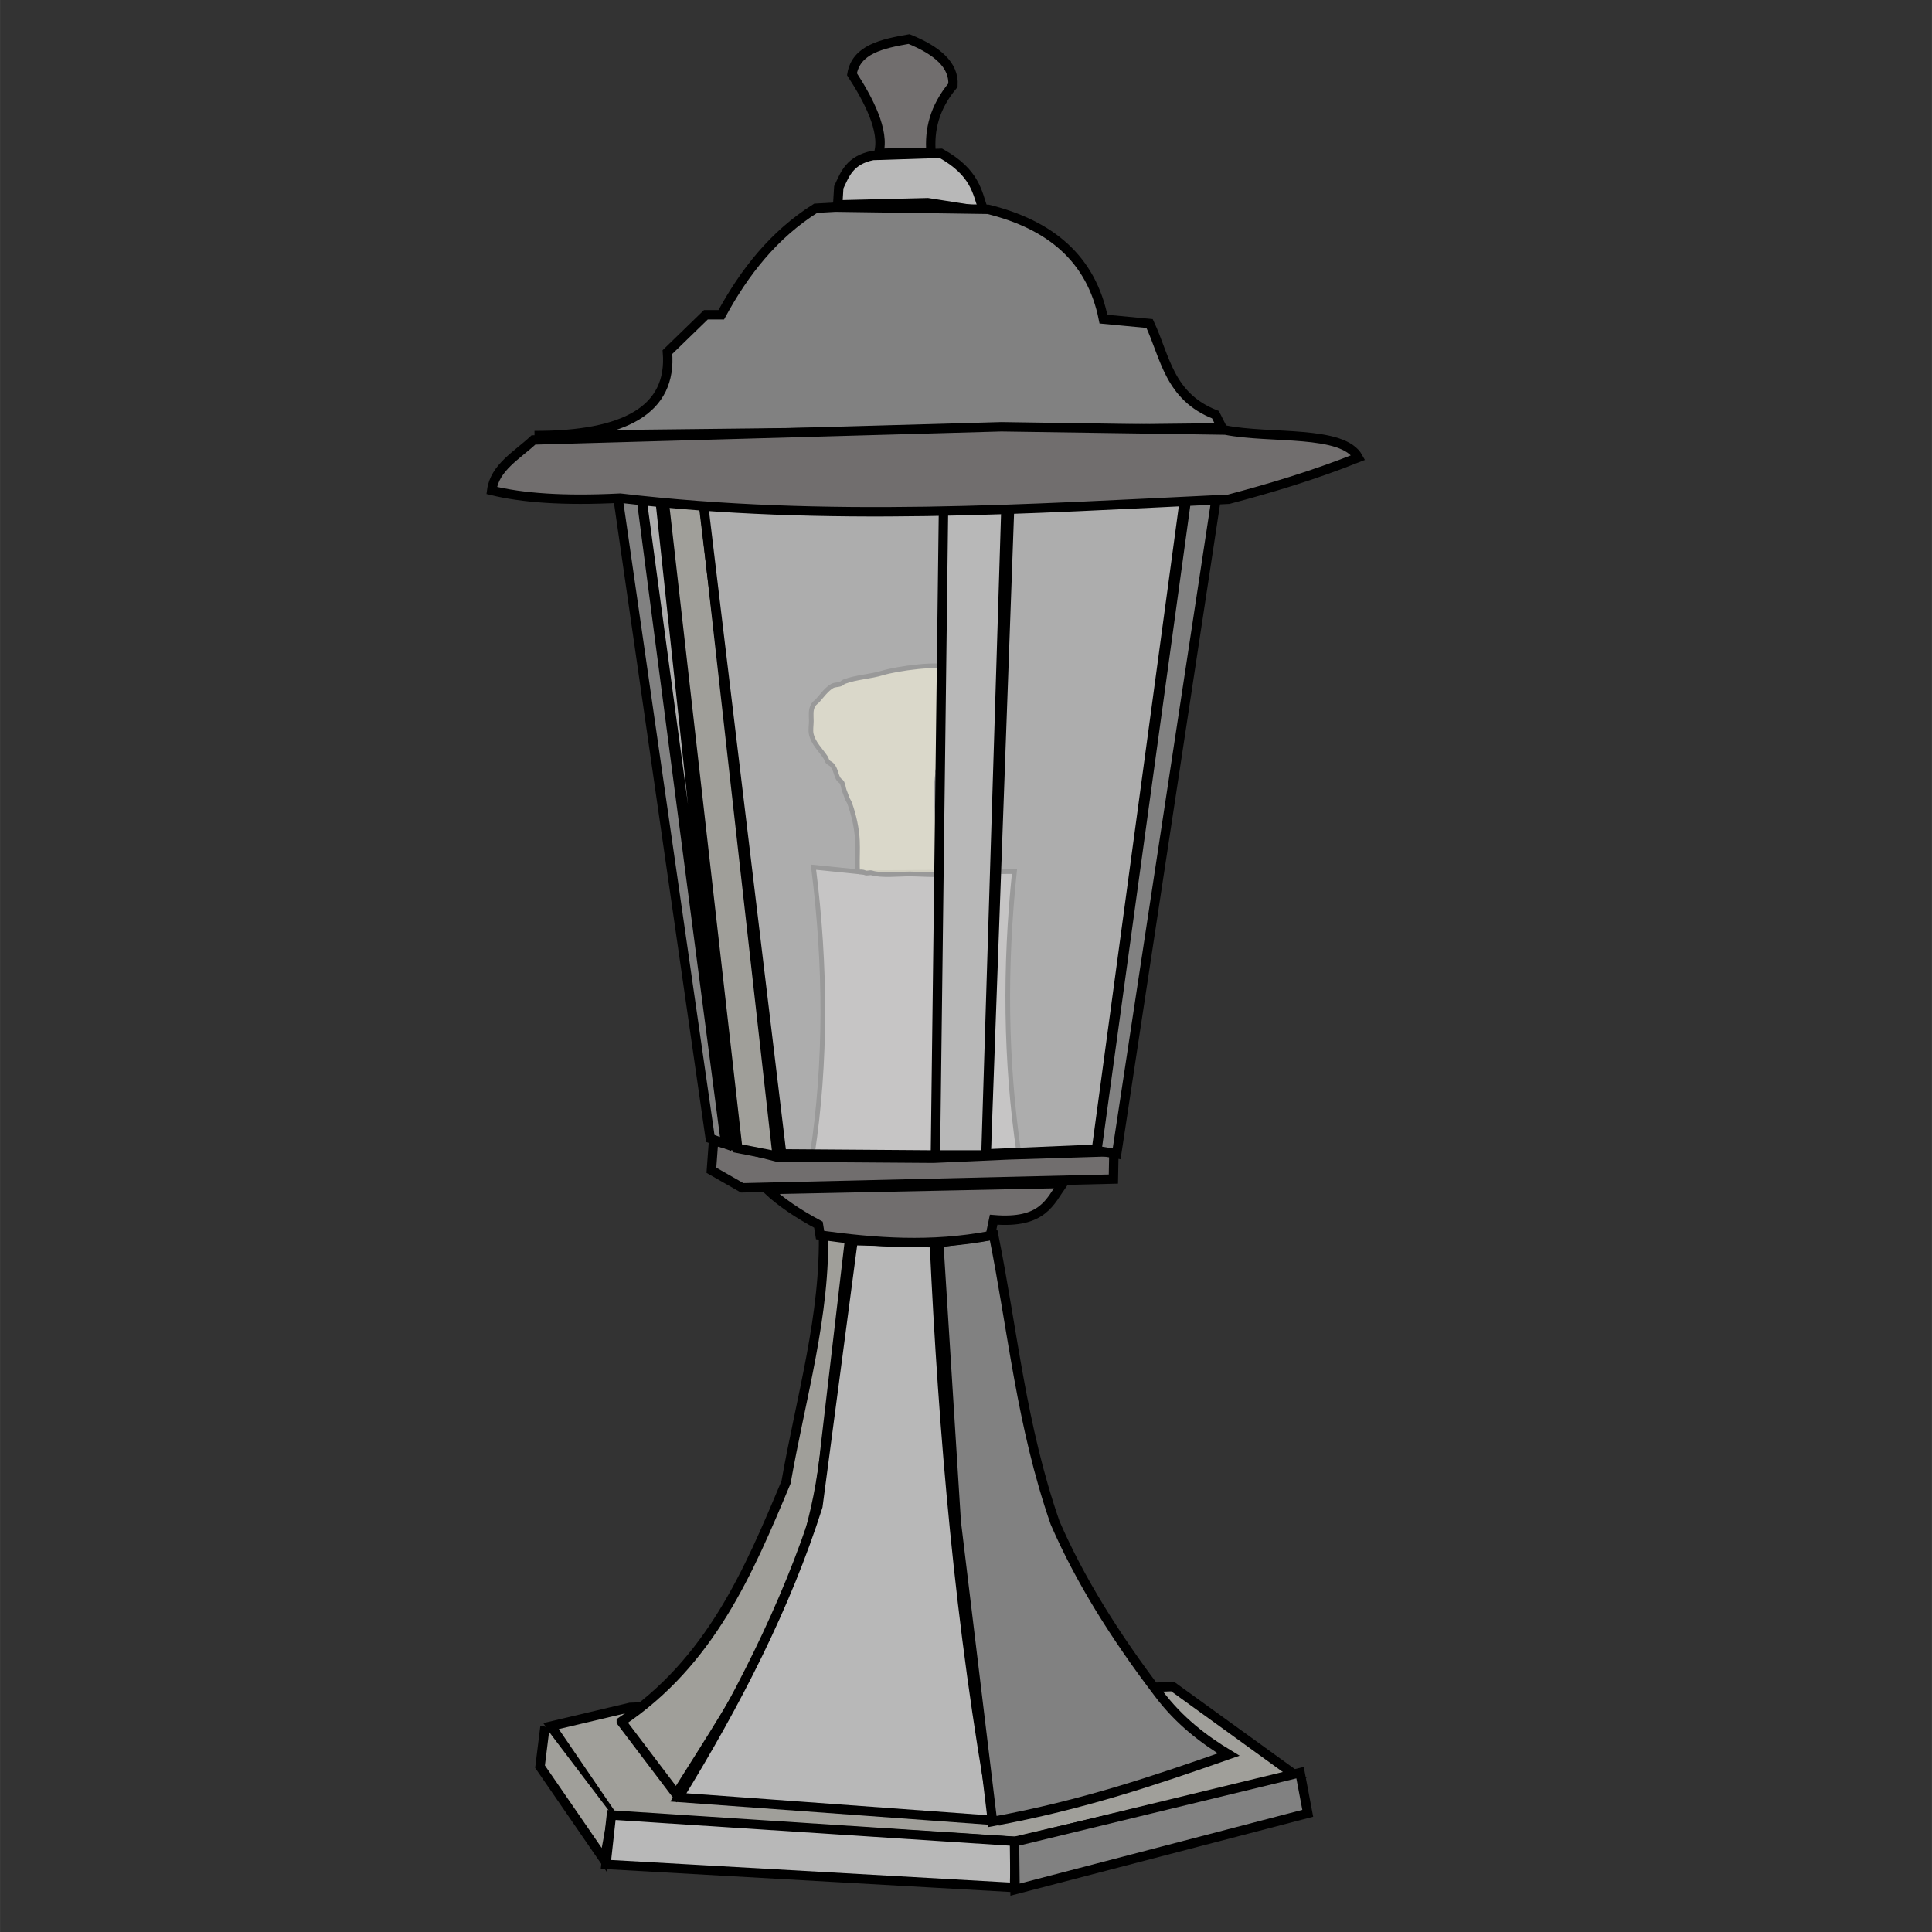<?xml version="1.0" encoding="UTF-8" standalone="no"?>
<!-- Created with Inkscape (http://www.inkscape.org/) -->

<svg
   width="150"
   height="150"
   viewBox="0 0 39.687 39.688"
   version="1.1"
   id="svg5"
   inkscape:version="1.1.1 (3bf5ae0d25, 2021-09-20)"
   sodipodi:docname="lightning - Copie.svg"
   inkscape:export-filename="C:\Users\Clément\Desktop\freepic\res\img/icon.png"
   inkscape:export-xdpi="96"
   inkscape:export-ydpi="96"
   xmlns:inkscape="http://www.inkscape.org/namespaces/inkscape"
   xmlns:sodipodi="http://sodipodi.sourceforge.net/DTD/sodipodi-0.dtd"
   xmlns="http://www.w3.org/2000/svg"
   xmlns:svg="http://www.w3.org/2000/svg">
  <rect x="0" y="0" width="39.687" height="39.688" fill="#333333" stroke="none"/>
  <sodipodi:namedview
     id="namedview7"
     pagecolor="#ffffff"
     bordercolor="#666666"
     borderopacity="1.0"
     inkscape:pageshadow="2"
     inkscape:pageopacity="0.0"
     inkscape:pagecheckerboard="true"
     inkscape:document-units="mm"
     showgrid="false"
     units="px"
     inkscape:zoom="3.0289002"
     inkscape:cx="51.833995"
     inkscape:cy="72.468547"
     inkscape:window-width="1920"
     inkscape:window-height="1013"
     inkscape:window-x="-9"
     inkscape:window-y="-9"
     inkscape:window-maximized="1"
     inkscape:current-layer="layer1"
     inkscape:snap-object-midpoints="false"
     inkscape:snap-center="false" />
  <defs
     id="defs2">
    <clipPath
       clipPathUnits="userSpaceOnUse"
       id="clipPath168419-0">
      <path
         style="fill:#d4d591;fill-opacity:1;stroke:#000000;stroke-width:0.265px;stroke-linecap:butt;stroke-linejoin:miter;stroke-opacity:1"
         d="m 1976.663,1120.96 c -14.976,1.593 -25.804,9.297 -36.108,17.773 -10.836,13.47 -17.831,26.941 -24.134,40.411 -5.082,17.662 -6.73,33.822 -6.174,49.017 2.96,13.9 7.358,26.531 16.277,35.173 10.04,8.844 23.231,13.947 38.914,16.09 14.607,1.541 26.905,-0.767 39.476,-2.619 16.4,-3.421 25.64,-12.808 33.676,-23.199 4.188,-8.062 7.601,-17.285 8.98,-29.56 0.167,-11.857 -2.488,-24.924 -4.677,-37.792 -3.678,-11.857 -9.579,-24.13 -18.896,-37.044 -6.374,-10.621 -16.705,-17.504 -27.502,-23.947 -6.054,-1.747 -10.149,-4.596 -19.831,-4.303 z"
         id="path168421-4"
         sodipodi:nodetypes="ccccccccccccc" />
    </clipPath>
    <linearGradient
       x1="-989.377"
       y1="-3204.338"
       x2="1175.855"
       y2="2649.329"
       gradientUnits="userSpaceOnUse"
       id="color-1"
       gradientTransform="matrix(0.177,0,0,0.177,-22.689,-12.005)">
      <stop
         offset="0"
         stop-color="#2a221e"
         id="stop2" />
      <stop
         offset="1"
         stop-color="#2a221e"
         stop-opacity="0"
         id="stop4" />
    </linearGradient>
    <linearGradient
       x1="-3323.794"
       y1="-330.774"
       x2="2849.816"
       y2="585.843"
       gradientUnits="userSpaceOnUse"
       id="color-2"
       gradientTransform="matrix(0.177,0,0,0.177,-22.689,-12.005)">
      <stop
         offset="0"
         stop-color="#2a221e"
         id="stop7" />
      <stop
         offset="1"
         stop-color="#2a221e"
         stop-opacity="0"
         id="stop9" />
    </linearGradient>
  </defs>
  <g
     inkscape:label="Calque 1"
     inkscape:groupmode="layer"
     id="layer1">
    <path
       style="fill:#716e6e;fill-opacity:1;stroke:#000000;stroke-width:0.096;stroke-linecap:butt;stroke-linejoin:miter;stroke-miterlimit:4;stroke-dasharray:none;stroke-opacity:1"
       d="m 16.688,23.703 c 0.282,-1.871 0.282,-3.837 0.022,-5.889 l 1.106,0.113 3.023,-0.023 c -0.204,1.955 -0.187,3.881 0.09,5.776 z"
       id="path65737"
       sodipodi:nodetypes="cccccc"
       inkscape:export-filename="C:\Users\Clément\Desktop\Seed Keeper\Sprites\Objects\Props\Decoration/lamp.png"
       inkscape:export-xdpi="96"
       inkscape:export-ydpi="96" />
    <path
       style="fill:#fff5b6;fill-opacity:0.546;stroke:#000000;stroke-width:0.096;stroke-linecap:butt;stroke-linejoin:miter;stroke-miterlimit:4;stroke-dasharray:none;stroke-opacity:1"
       d="m 17.613,17.814 c -0.004,-0.18 0.008,-0.361 0,-0.541 -0.01,-0.248 -0.074,-0.536 -0.158,-0.767 -0.011,-0.032 -0.03,-0.06 -0.045,-0.09 -0.022,-0.06 -0.047,-0.12 -0.068,-0.18 -0.017,-0.052 -0.021,-0.109 -0.045,-0.158 -0.014,-0.029 -0.05,-0.041 -0.068,-0.068 -0.065,-0.098 -0.05,-0.187 -0.135,-0.293 -0.023,-0.029 -0.066,-0.039 -0.09,-0.068 -0.022,-0.026 -0.026,-0.062 -0.045,-0.09 -0.104,-0.156 -0.246,-0.283 -0.293,-0.474 -0.02,-0.078 0,-0.19 0,-0.271 0,-0.113 -0.022,-0.237 0.045,-0.338 0.023,-0.035 0.062,-0.058 0.09,-0.09 0.084,-0.096 0.181,-0.229 0.293,-0.293 0.054,-0.031 0.123,-0.021 0.18,-0.045 0.025,-0.011 0.042,-0.036 0.068,-0.045 0.254,-0.095 0.528,-0.1 0.79,-0.18 0.263,-0.081 1.197,-0.227 1.444,-0.09 0.085,0.005 0.098,0.1 0.158,0.135 0.02,0.012 0.048,0.01 0.068,0.023 0.164,0.109 0.18,0.347 0.18,0.519 0,0.077 0.019,0.194 0,0.271 -0.013,0.053 -0.063,0.088 -0.09,0.135 -0.042,0.073 -0.048,0.151 -0.09,0.226 -0.016,0.028 -0.05,0.041 -0.068,0.068 -0.013,0.02 -0.011,0.047 -0.022,0.068 -0.033,0.057 -0.184,0.225 -0.203,0.248 -0.1,0.124 -0.185,0.259 -0.248,0.406 -0.009,0.021 0.004,0.045 0,0.068 -0.065,0.388 0,0.786 0,1.173 0,0.09 0.028,0.184 0.045,0.271 0.013,0.065 -0.011,0.138 0,0.203 0.021,0.125 0.045,0.1 0.045,0.248 0,0.012 0.053,0.143 0.022,0.158 -0.063,0.032 -0.55,0 -0.677,0 -0.221,0 -0.595,0.042 -0.79,-0.023 -0.039,-0.013 -0.099,0.018 -0.135,0 -0.111,-0.056 -0.158,0.045 -0.158,-0.113 z"
       id="path65772"
       inkscape:export-filename="C:\Users\Clément\Desktop\Seed Keeper\Sprites\Objects\Props\Decoration/lamp.png"
       inkscape:export-xdpi="96"
       inkscape:export-ydpi="96" />
    <path
       style="fill:#a09f9a;fill-opacity:1;stroke:#000000;stroke-width:0.193;stroke-linecap:butt;stroke-linejoin:miter;stroke-miterlimit:4;stroke-dasharray:none;stroke-opacity:1"
       d="m 12.943,35.074 -1.624,0.384 1.263,1.85 8.258,0.519 5.776,-1.354 -2.527,-1.827 z"
       id="path61636"
       inkscape:export-filename="C:\Users\Clément\Desktop\Seed Keeper\Sprites\Objects\Props\Decoration/lamp.png"
       inkscape:export-xdpi="96"
       inkscape:export-ydpi="96" />
    <path
       style="fill:#a09f9a;fill-opacity:1;stroke:#000000;stroke-width:0.193;stroke-linecap:butt;stroke-linejoin:miter;stroke-miterlimit:4;stroke-dasharray:none;stroke-opacity:1"
       d="m 12.763,35.367 1.128,1.489 c 1.352,-2.151 2.793,-4.237 3.068,-7.175 l 0.496,-4.242 -0.541,-0.18 c 0.05,1.753 -0.465,3.463 -0.767,5.189 -0.772,1.847 -1.554,3.688 -3.384,4.918 z"
       id="path60486"
       sodipodi:nodetypes="ccccccc"
       inkscape:export-filename="C:\Users\Clément\Desktop\Seed Keeper\Sprites\Objects\Props\Decoration/lamp.png"
       inkscape:export-xdpi="96"
       inkscape:export-ydpi="96" />
    <path
       style="fill:#b8b8b8;fill-opacity:1;stroke:#000000;stroke-width:0.193;stroke-linecap:butt;stroke-linejoin:miter;stroke-miterlimit:4;stroke-dasharray:none;stroke-opacity:1"
       d="m 17.523,25.485 1.67,0.045 c 0.183,3.93 0.519,7.877 1.241,11.867 l -6.498,-0.474 c 1.201,-1.955 2.216,-3.939 2.865,-5.979 z"
       id="path60882"
       sodipodi:nodetypes="cccccc"
       inkscape:export-filename="C:\Users\Clément\Desktop\Seed Keeper\Sprites\Objects\Props\Decoration/lamp.png"
       inkscape:export-xdpi="96"
       inkscape:export-ydpi="96" />
    <path
       style="fill:#818181;fill-opacity:1;stroke:#000000;stroke-width:0.193;stroke-linecap:butt;stroke-linejoin:miter;stroke-miterlimit:4;stroke-dasharray:none;stroke-opacity:1"
       d="m 19.283,25.53 1.128,-0.158 c 0.395,1.967 0.566,3.906 1.263,5.911 0.505,1.166 1.233,2.331 2.121,3.497 0.428,0.573 0.942,0.96 1.444,1.263 -1.485,0.519 -2.982,1.034 -4.851,1.376 l -0.745,-6.159 z"
       id="path61126"
       sodipodi:nodetypes="cccccccc"
       inkscape:export-filename="C:\Users\Clément\Desktop\Seed Keeper\Sprites\Objects\Props\Decoration/lamp.png"
       inkscape:export-xdpi="96"
       inkscape:export-ydpi="96" />
    <path
       style="fill:#a09f9a;fill-opacity:1;stroke:#000000;stroke-width:0.193;stroke-linecap:butt;stroke-linejoin:miter;stroke-miterlimit:4;stroke-dasharray:none;stroke-opacity:1"
       d="m 11.195,35.468 -0.102,0.823 1.32,1.918 0.169,-0.914"
       id="path61638"
       inkscape:export-filename="C:\Users\Clément\Desktop\Seed Keeper\Sprites\Objects\Props\Decoration/lamp.png"
       inkscape:export-xdpi="96"
       inkscape:export-ydpi="96" />
    <path
       style="fill:#b8b8b8;fill-opacity:1;stroke:#000000;stroke-width:0.193;stroke-linecap:butt;stroke-linejoin:miter;stroke-miterlimit:4;stroke-dasharray:none;stroke-opacity:1"
       d="m 12.447,38.3 8.393,0.474 0.022,-0.948 -8.303,-0.541 z"
       id="path61640"
       inkscape:export-filename="C:\Users\Clément\Desktop\Seed Keeper\Sprites\Objects\Props\Decoration/lamp.png"
       inkscape:export-xdpi="96"
       inkscape:export-ydpi="96" />
    <path
       style="fill:#818181;fill-opacity:1;stroke:#000000;stroke-width:0.193;stroke-linecap:butt;stroke-linejoin:miter;stroke-miterlimit:4;stroke-dasharray:none;stroke-opacity:1"
       d="m 20.84,37.837 0.011,0.981 6.013,-1.568 -0.158,-0.835 z"
       id="path61642"
       inkscape:export-filename="C:\Users\Clément\Desktop\Seed Keeper\Sprites\Objects\Props\Decoration/lamp.png"
       inkscape:export-xdpi="96"
       inkscape:export-ydpi="96" />
    <path
       style="fill:#716e6e;fill-opacity:1;stroke:#000000;stroke-width:0.193;stroke-linecap:butt;stroke-linejoin:miter;stroke-miterlimit:4;stroke-dasharray:none;stroke-opacity:1"
       d="m 15.763,24.436 c 0.273,0.256 0.626,0.496 1.049,0.722 l 0.034,0.214 c 1.131,0.155 2.277,0.244 3.497,0.011 l 0.068,-0.327 c 1.015,0.085 1.155,-0.369 1.421,-0.745 z"
       id="path63594"
       sodipodi:nodetypes="ccccccc"
       inkscape:export-filename="C:\Users\Clément\Desktop\Seed Keeper\Sprites\Objects\Props\Decoration/lamp.png"
       inkscape:export-xdpi="96"
       inkscape:export-ydpi="96" />
    <path
       style="fill:#716e6e;fill-opacity:1;stroke:#000000;stroke-width:0.193;stroke-linecap:butt;stroke-linejoin:miter;stroke-miterlimit:4;stroke-dasharray:none;stroke-opacity:1"
       d="m 14.658,23.432 1.309,0.338 3.204,0.023 1.534,-0.068 2.177,-0.068 -0.011,0.564 -7.626,0.18 -0.632,-0.361 z"
       id="path63975"
       sodipodi:nodetypes="ccccccccc"
       inkscape:export-filename="C:\Users\Clément\Desktop\Seed Keeper\Sprites\Objects\Props\Decoration/lamp.png"
       inkscape:export-xdpi="96"
       inkscape:export-ydpi="96" />
    <path
       style="fill:#a09f9a;fill-opacity:1;stroke:#000000;stroke-width:0.193;stroke-linecap:butt;stroke-linejoin:miter;stroke-miterlimit:4;stroke-dasharray:none;stroke-opacity:1"
       d="M 13.597,9.895 15.154,23.59 15.966,23.748 14.387,9.714 Z"
       id="path64712"
       inkscape:export-filename="C:\Users\Clément\Desktop\Seed Keeper\Sprites\Objects\Props\Decoration/lamp.png"
       inkscape:export-xdpi="96"
       inkscape:export-ydpi="96" />
    <path
       style="fill:#818181;fill-opacity:1;stroke:#000000;stroke-width:0.193;stroke-linecap:butt;stroke-linejoin:miter;stroke-miterlimit:4;stroke-dasharray:none;stroke-opacity:1"
       d="M 22.532,23.635 24.449,9.692 25.059,9.737 22.938,23.703 Z"
       id="path64714"
       inkscape:export-filename="C:\Users\Clément\Desktop\Seed Keeper\Sprites\Objects\Props\Decoration/lamp.png"
       inkscape:export-xdpi="96"
       inkscape:export-ydpi="96" />
    <path
       style="fill:#818181;fill-opacity:1;stroke:#000000;stroke-width:0.193;stroke-linecap:butt;stroke-linejoin:miter;stroke-miterlimit:4;stroke-dasharray:none;stroke-opacity:1"
       d="m 14.59,23.387 -1.94,-13.469 0.496,0.113 1.76,13.469 z"
       id="path64716"
       inkscape:export-filename="C:\Users\Clément\Desktop\Seed Keeper\Sprites\Objects\Props\Decoration/lamp.png"
       inkscape:export-xdpi="96"
       inkscape:export-ydpi="96" />
    <path
       style="fill:#ffffff;fill-opacity:0.6;stroke:#000000;stroke-width:0.193;stroke-linecap:butt;stroke-linejoin:miter;stroke-miterlimit:4;stroke-dasharray:none;stroke-opacity:1"
       d="m 20.785,9.137 3.653,0.335 -1.914,14.135 -2.265,0.096 z"
       id="path64944"
       inkscape:export-filename="C:\Users\Clément\Desktop\Seed Keeper\Sprites\Objects\Props\Decoration/lamp.png"
       inkscape:export-xdpi="96"
       inkscape:export-ydpi="96" />
    <path
       style="fill:#ffffff;fill-opacity:0.6;stroke:#000000;stroke-width:0.193;stroke-linecap:butt;stroke-linejoin:miter;stroke-miterlimit:4;stroke-dasharray:none;stroke-opacity:1"
       d="m 16.057,23.703 3.181,0.023 0.203,-14.552 -5.099,0.293 z"
       id="path65554"
       inkscape:export-filename="C:\Users\Clément\Desktop\Seed Keeper\Sprites\Objects\Props\Decoration/lamp.png"
       inkscape:export-xdpi="96"
       inkscape:export-ydpi="96" />
    <path
       style="fill:#ffffff;fill-opacity:0.6;stroke:#000000;stroke-width:0.193;stroke-linecap:butt;stroke-linejoin:miter;stroke-miterlimit:4;stroke-dasharray:none;stroke-opacity:1"
       d="M 13.124,9.782 14.974,23.477 13.485,9.579 Z"
       id="path65589"
       inkscape:export-filename="C:\Users\Clément\Desktop\Seed Keeper\Sprites\Objects\Props\Decoration/lamp.png"
       inkscape:export-xdpi="96"
       inkscape:export-ydpi="96" />
    <path
       style="fill:#b8b8b8;fill-opacity:1;stroke:#000000;stroke-width:0.193;stroke-linecap:butt;stroke-linejoin:miter;stroke-miterlimit:4;stroke-dasharray:none;stroke-opacity:1"
       d="m 17.929,3.194 c -0.476,0.097 -0.572,0.383 -0.699,0.654 l -0.022,0.361 1.85,-0.045 1.151,0.18 C 20.072,3.946 20.039,3.548 19.328,3.149 Z"
       id="path68989"
       sodipodi:nodetypes="ccccccc"
       inkscape:export-filename="C:\Users\Clément\Desktop\Seed Keeper\Sprites\Objects\Props\Decoration/lamp.png"
       inkscape:export-xdpi="96"
       inkscape:export-ydpi="96" />
    <path
       style="fill:#716e6e;fill-opacity:1;stroke:#000000;stroke-width:0.193;stroke-linecap:butt;stroke-linejoin:miter;stroke-miterlimit:4;stroke-dasharray:none;stroke-opacity:1"
       d="m 18.049,3.149 c 0.133,-0.456 -0.214,-1.11 -0.548,-1.625 0.084,-0.509 0.617,-0.626 1.173,-0.722 0.575,0.234 0.928,0.534 0.902,0.948 -0.384,0.459 -0.487,0.917 -0.451,1.376 z"
       id="path69233"
       sodipodi:nodetypes="cccccc"
       inkscape:export-filename="C:\Users\Clément\Desktop\Seed Keeper\Sprites\Objects\Props\Decoration/lamp.png"
       inkscape:export-xdpi="96"
       inkscape:export-ydpi="96" />
    <path
       style="fill:#818181;fill-opacity:1;stroke:#000000;stroke-width:0.193;stroke-linecap:butt;stroke-linejoin:miter;stroke-miterlimit:4;stroke-dasharray:none;stroke-opacity:1"
       d="m 17.162,4.255 -0.406,0.023 c -0.859,0.54 -1.463,1.309 -1.94,2.188 h -0.316 l -0.79,0.767 c 0.1,1.186 -0.873,1.719 -2.73,1.715 L 25.104,8.789 24.968,8.519 C 24.013,8.147 23.938,7.334 23.615,6.646 l -0.948,-0.09 C 22.42,5.306 21.565,4.614 20.298,4.3 Z"
       id="path69515"
       sodipodi:nodetypes="cccccccccccc"
       inkscape:export-filename="C:\Users\Clément\Desktop\Seed Keeper\Sprites\Objects\Props\Decoration/lamp.png"
       inkscape:export-xdpi="96"
       inkscape:export-ydpi="96" />
    <path
       style="fill:#b8b8b8;fill-opacity:1;stroke:#000000;stroke-width:0.193;stroke-linecap:butt;stroke-linejoin:miter;stroke-miterlimit:4;stroke-dasharray:none;stroke-opacity:1"
       d="M 19.396,9.263 19.215,23.725 h 1.038 L 20.704,9.128 Z"
       id="path64710"
       inkscape:export-filename="C:\Users\Clément\Desktop\Seed Keeper\Sprites\Objects\Props\Decoration/lamp.png"
       inkscape:export-xdpi="96"
       inkscape:export-ydpi="96" />
    <path
       style="fill:#716e6e;fill-opacity:1;stroke:#000000;stroke-width:0.193;stroke-linecap:butt;stroke-linejoin:miter;stroke-miterlimit:4;stroke-dasharray:none;stroke-opacity:1"
       d="m 10.1,10.075 c 0.621,0.152 1.466,0.218 2.64,0.158 4.248,0.499 8.367,0.219 12.499,0.023 0.853,-0.226 1.725,-0.484 2.662,-0.857 -0.313,-0.573 -1.812,-0.381 -2.73,-0.564 L 20.569,8.767 10.958,9.038 C 10.62,9.354 10.163,9.602 10.1,10.075 Z"
       id="path64219"
       sodipodi:nodetypes="cccccccc"
       inkscape:export-filename="C:\Users\Clément\Desktop\Seed Keeper\Sprites\Objects\Props\Decoration/lamp.png"
       inkscape:export-xdpi="96"
       inkscape:export-ydpi="96" />
  </g>
</svg>
